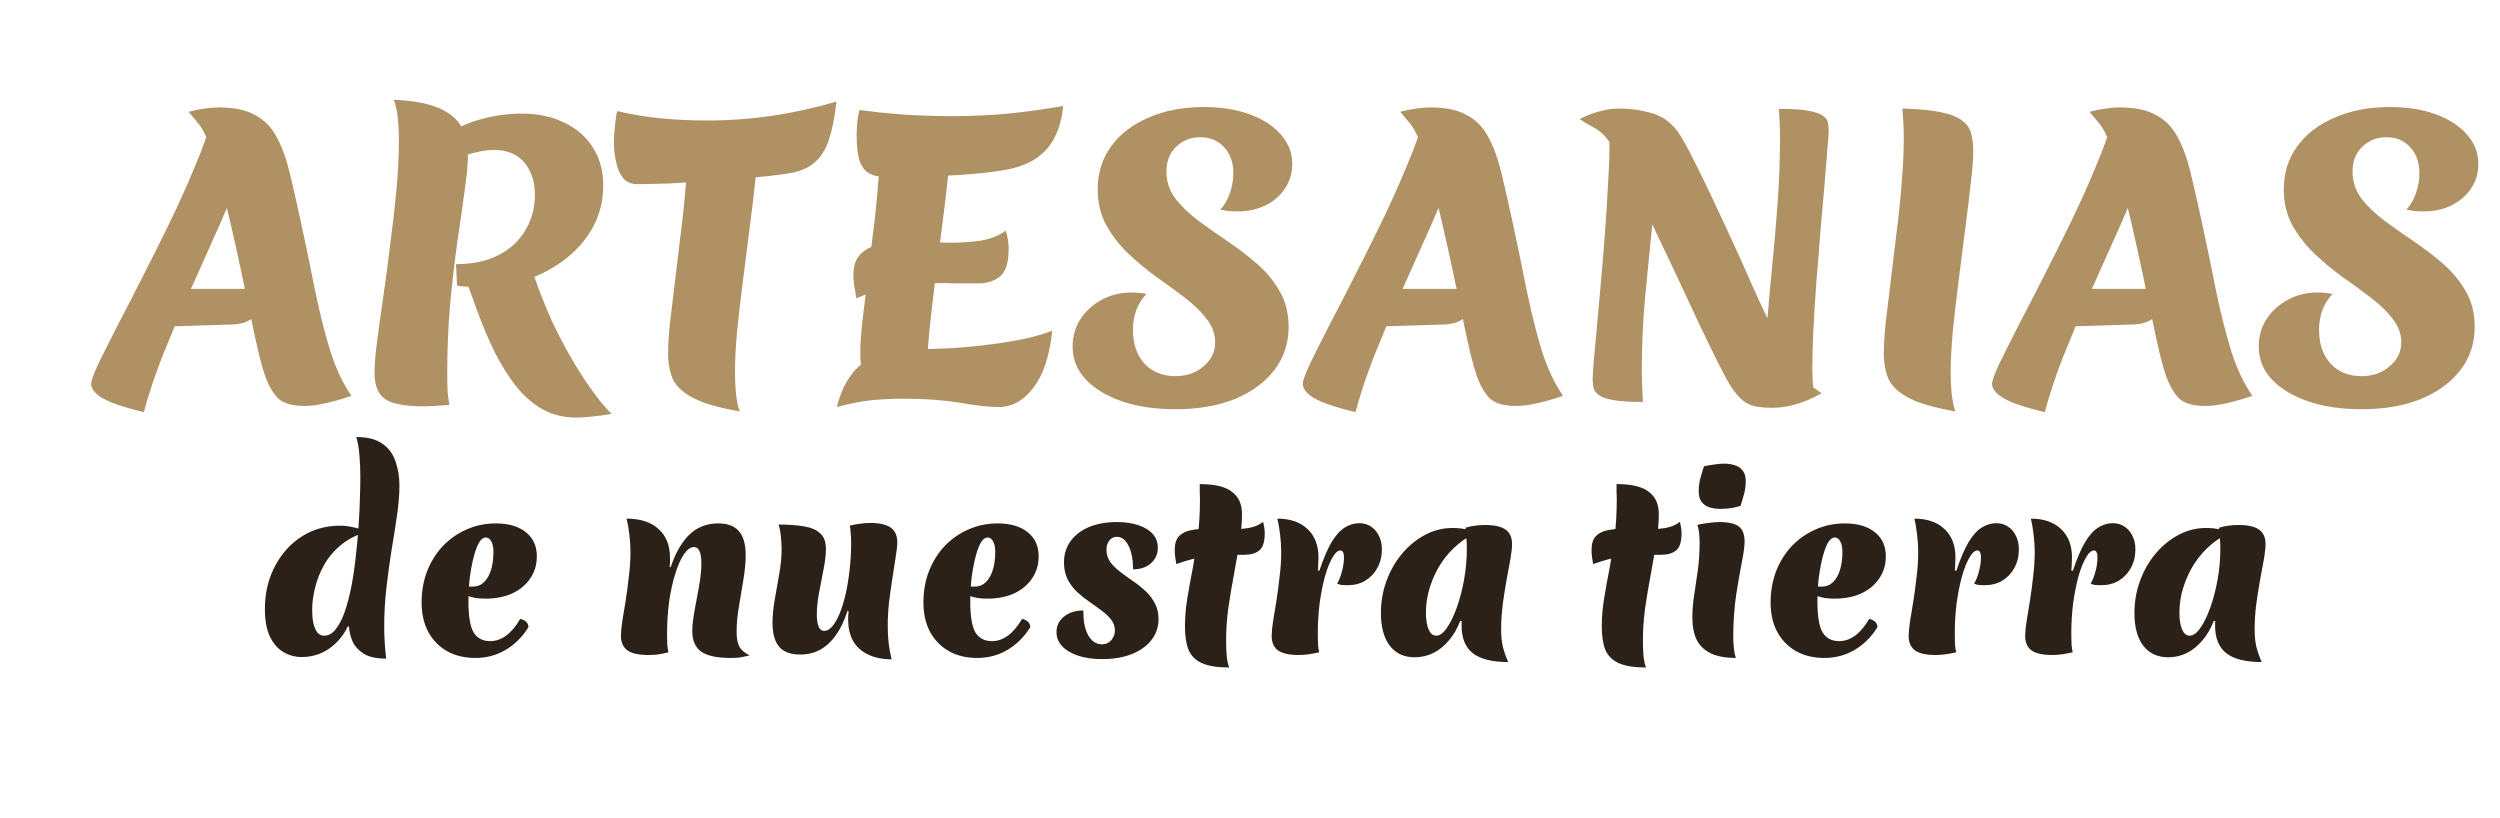 <svg width="275" height="90" viewBox="0 0 275 90" fill="000000" xmlns="http://www.w3.org/2000/svg">
    <path d="M38.263 68.9C37.913 69.633 37.472 70.25 36.938 70.75C36.422 71.25 35.838 71.633 35.188 71.9C34.555 72.15 33.888 72.275 33.188 72.275C32.488 72.275 31.83 72.1 31.213 71.75C30.597 71.4 30.097 70.842 29.713 70.075C29.33 69.292 29.138 68.267 29.138 67C29.138 65.717 29.338 64.525 29.738 63.425C30.155 62.308 30.73 61.333 31.463 60.5C32.213 59.65 33.088 58.992 34.088 58.525C35.105 58.058 36.213 57.825 37.413 57.825C37.913 57.825 38.43 57.892 38.963 58.025C39.497 58.142 39.972 58.3 40.388 58.5C39.288 58.8 38.347 59.267 37.563 59.9C36.797 60.517 36.172 61.242 35.688 62.075C35.222 62.892 34.88 63.742 34.663 64.625C34.447 65.492 34.338 66.317 34.338 67.1C34.338 67.617 34.38 68.092 34.463 68.525C34.563 68.942 34.705 69.283 34.888 69.55C35.088 69.8 35.347 69.925 35.663 69.925C36.147 69.925 36.572 69.683 36.938 69.2C37.322 68.717 37.655 68.067 37.938 67.25C38.222 66.417 38.463 65.483 38.663 64.45C38.863 63.4 39.022 62.317 39.138 61.2C39.272 60.067 39.372 58.958 39.438 57.875C39.522 56.775 39.572 55.767 39.588 54.85C39.622 53.917 39.638 53.142 39.638 52.525C39.638 51.642 39.605 50.833 39.538 50.1C39.488 49.35 39.372 48.675 39.188 48.075C40.438 48.075 41.405 48.325 42.088 48.825C42.772 49.308 43.247 49.958 43.513 50.775C43.797 51.592 43.938 52.475 43.938 53.425C43.938 54.342 43.855 55.392 43.688 56.575C43.522 57.758 43.322 59.033 43.088 60.4C42.872 61.75 42.68 63.15 42.513 64.6C42.347 66.033 42.263 67.467 42.263 68.9C42.263 70.117 42.338 71.3 42.488 72.45C41.438 72.45 40.622 72.275 40.038 71.925C39.455 71.558 39.038 71.108 38.788 70.575C38.555 70.025 38.422 69.475 38.388 68.925L38.263 68.9ZM52.302 72.375C51.102 72.375 50.06 72.125 49.177 71.625C48.294 71.125 47.602 70.417 47.102 69.5C46.619 68.583 46.377 67.508 46.377 66.275C46.377 65.042 46.577 63.9 46.977 62.85C47.394 61.783 47.969 60.858 48.702 60.075C49.452 59.292 50.319 58.683 51.302 58.25C52.302 57.8 53.385 57.575 54.552 57.575C55.952 57.575 57.052 57.9 57.852 58.55C58.652 59.183 59.052 60.067 59.052 61.2C59.052 62.117 58.81 62.925 58.327 63.625C57.86 64.325 57.202 64.875 56.352 65.275C55.519 65.658 54.535 65.85 53.402 65.85C53.019 65.85 52.652 65.825 52.302 65.775C51.969 65.708 51.635 65.617 51.302 65.5L51.377 64.525H52.027C52.494 64.525 52.894 64.367 53.227 64.05C53.56 63.733 53.819 63.292 54.002 62.725C54.185 62.142 54.277 61.467 54.277 60.7C54.277 60.233 54.202 59.858 54.052 59.575C53.902 59.275 53.702 59.125 53.452 59.125C53.135 59.125 52.852 59.367 52.602 59.85C52.369 60.333 52.169 60.95 52.002 61.7C51.835 62.433 51.71 63.2 51.627 64C51.56 64.783 51.527 65.483 51.527 66.1C51.527 67.783 51.719 68.942 52.102 69.575C52.502 70.208 53.102 70.525 53.902 70.525C55.169 70.525 56.277 69.708 57.227 68.075C57.827 68.225 58.127 68.533 58.127 69C57.444 70.083 56.602 70.917 55.602 71.5C54.602 72.083 53.502 72.375 52.302 72.375ZM73.776 62.375C74.142 61.292 74.576 60.4 75.076 59.7C75.576 58.983 76.151 58.45 76.801 58.1C77.451 57.75 78.184 57.575 79.001 57.575C80.034 57.575 80.792 57.858 81.276 58.425C81.776 58.992 82.026 59.867 82.026 61.05C82.026 61.85 81.942 62.75 81.776 63.75C81.609 64.75 81.442 65.75 81.276 66.75C81.109 67.733 81.026 68.642 81.026 69.475C81.026 70.192 81.126 70.742 81.326 71.125C81.526 71.492 81.901 71.817 82.451 72.1C82.184 72.167 81.909 72.225 81.626 72.275C81.359 72.342 80.934 72.375 80.351 72.375C78.867 72.375 77.792 72.142 77.126 71.675C76.476 71.208 76.151 70.45 76.151 69.4C76.151 68.917 76.201 68.367 76.301 67.75C76.401 67.133 76.517 66.492 76.651 65.825C76.784 65.142 76.901 64.475 77.001 63.825C77.101 63.158 77.151 62.55 77.151 62C77.151 60.783 76.884 60.175 76.351 60.175C75.967 60.175 75.592 60.442 75.226 60.975C74.876 61.492 74.559 62.208 74.276 63.125C73.992 64.025 73.767 65.05 73.601 66.2C73.451 67.35 73.376 68.55 73.376 69.8C73.376 70.217 73.384 70.592 73.401 70.925C73.434 71.258 73.476 71.533 73.526 71.75C73.076 71.867 72.667 71.95 72.301 72C71.951 72.033 71.617 72.05 71.301 72.05C70.267 72.05 69.509 71.883 69.026 71.55C68.542 71.2 68.301 70.658 68.301 69.925C68.301 69.542 68.351 69.017 68.451 68.35C68.567 67.667 68.692 66.9 68.826 66.05C68.959 65.2 69.076 64.317 69.176 63.4C69.292 62.483 69.351 61.592 69.351 60.725C69.351 60.075 69.309 59.433 69.226 58.8C69.159 58.167 69.059 57.583 68.926 57.05C70.442 57.05 71.617 57.433 72.451 58.2C73.284 58.95 73.701 60.008 73.701 61.375C73.701 61.525 73.701 61.667 73.701 61.8C73.701 61.933 73.684 62.117 73.651 62.35L73.776 62.375ZM98.076 72.525C97.076 72.525 96.218 72.35 95.501 72C94.784 71.667 94.234 71.175 93.851 70.525C93.484 69.875 93.301 69.1 93.301 68.2C93.301 68.05 93.301 67.908 93.301 67.775C93.318 67.642 93.335 67.458 93.351 67.225L93.226 67.2C92.876 68.283 92.443 69.183 91.926 69.9C91.426 70.6 90.851 71.125 90.201 71.475C89.551 71.825 88.818 72 88.001 72C87.318 72 86.751 71.875 86.301 71.625C85.851 71.375 85.518 70.992 85.301 70.475C85.085 69.958 84.976 69.308 84.976 68.525C84.976 67.742 85.059 66.875 85.226 65.925C85.393 64.975 85.559 64.025 85.726 63.075C85.893 62.108 85.976 61.233 85.976 60.45C85.976 59.983 85.951 59.525 85.901 59.075C85.868 58.625 85.784 58.167 85.651 57.7C86.751 57.7 87.684 57.767 88.451 57.9C89.234 58.033 89.826 58.292 90.226 58.675C90.643 59.042 90.851 59.608 90.851 60.375C90.851 60.992 90.768 61.725 90.601 62.575C90.434 63.425 90.268 64.292 90.101 65.175C89.934 66.058 89.851 66.858 89.851 67.575C89.851 68.158 89.918 68.608 90.051 68.925C90.184 69.242 90.385 69.4 90.651 69.4C90.968 69.4 91.268 69.233 91.551 68.9C91.851 68.55 92.126 68.067 92.376 67.45C92.626 66.833 92.843 66.125 93.026 65.325C93.21 64.508 93.351 63.633 93.451 62.7C93.568 61.75 93.626 60.775 93.626 59.775C93.626 59.342 93.609 58.967 93.576 58.65C93.559 58.317 93.526 58.042 93.476 57.825C93.926 57.708 94.326 57.633 94.676 57.6C95.043 57.55 95.385 57.525 95.701 57.525C96.401 57.525 96.968 57.6 97.401 57.75C97.851 57.9 98.176 58.133 98.376 58.45C98.593 58.75 98.701 59.15 98.701 59.65C98.701 60.033 98.643 60.567 98.526 61.25C98.426 61.917 98.309 62.675 98.176 63.525C98.043 64.375 97.918 65.258 97.801 66.175C97.701 67.092 97.651 67.983 97.651 68.85C97.651 69.5 97.684 70.142 97.751 70.775C97.835 71.408 97.943 71.992 98.076 72.525ZM107.502 72.375C106.302 72.375 105.26 72.125 104.377 71.625C103.494 71.125 102.802 70.417 102.302 69.5C101.819 68.583 101.577 67.508 101.577 66.275C101.577 65.042 101.777 63.9 102.177 62.85C102.594 61.783 103.169 60.858 103.902 60.075C104.652 59.292 105.519 58.683 106.502 58.25C107.502 57.8 108.585 57.575 109.752 57.575C111.152 57.575 112.252 57.9 113.052 58.55C113.852 59.183 114.252 60.067 114.252 61.2C114.252 62.117 114.01 62.925 113.527 63.625C113.06 64.325 112.402 64.875 111.552 65.275C110.719 65.658 109.735 65.85 108.602 65.85C108.219 65.85 107.852 65.825 107.502 65.775C107.169 65.708 106.835 65.617 106.502 65.5L106.577 64.525H107.227C107.694 64.525 108.094 64.367 108.427 64.05C108.76 63.733 109.019 63.292 109.202 62.725C109.385 62.142 109.477 61.467 109.477 60.7C109.477 60.233 109.402 59.858 109.252 59.575C109.102 59.275 108.902 59.125 108.652 59.125C108.335 59.125 108.052 59.367 107.802 59.85C107.569 60.333 107.369 60.95 107.202 61.7C107.035 62.433 106.91 63.2 106.827 64C106.76 64.783 106.727 65.483 106.727 66.1C106.727 67.783 106.919 68.942 107.302 69.575C107.702 70.208 108.302 70.525 109.102 70.525C110.369 70.525 111.477 69.708 112.427 68.075C113.027 68.225 113.327 68.533 113.327 69C112.644 70.083 111.802 70.917 110.802 71.5C109.802 72.083 108.702 72.375 107.502 72.375ZM121.263 72.5C119.746 72.5 118.521 72.225 117.588 71.675C116.671 71.125 116.213 70.408 116.213 69.525C116.213 68.842 116.488 68.275 117.038 67.825C117.604 67.375 118.313 67.15 119.163 67.15C119.163 67.733 119.204 68.258 119.288 68.725C119.388 69.175 119.529 69.567 119.713 69.9C119.896 70.217 120.113 70.458 120.363 70.625C120.613 70.792 120.896 70.875 121.213 70.875C121.496 70.875 121.738 70.808 121.938 70.675C122.154 70.542 122.321 70.358 122.438 70.125C122.571 69.892 122.638 69.633 122.638 69.35C122.638 68.917 122.504 68.525 122.238 68.175C121.971 67.825 121.621 67.492 121.188 67.175C120.771 66.858 120.321 66.533 119.838 66.2C119.354 65.867 118.896 65.5 118.463 65.1C118.046 64.7 117.704 64.242 117.438 63.725C117.171 63.192 117.038 62.575 117.038 61.875C117.038 60.975 117.279 60.192 117.763 59.525C118.246 58.858 118.921 58.342 119.788 57.975C120.671 57.608 121.696 57.425 122.863 57.425C123.779 57.425 124.571 57.542 125.238 57.775C125.921 58.008 126.446 58.333 126.813 58.75C127.179 59.167 127.363 59.667 127.363 60.25C127.363 60.95 127.104 61.525 126.588 61.975C126.088 62.408 125.438 62.625 124.638 62.625C124.638 61.908 124.563 61.283 124.413 60.75C124.263 60.217 124.054 59.8 123.788 59.5C123.538 59.2 123.229 59.05 122.863 59.05C122.646 59.05 122.446 59.108 122.263 59.225C122.096 59.342 121.963 59.508 121.863 59.725C121.763 59.942 121.713 60.192 121.713 60.475C121.713 60.975 121.846 61.417 122.113 61.8C122.396 62.183 122.754 62.542 123.188 62.875C123.621 63.208 124.079 63.542 124.563 63.875C125.063 64.208 125.529 64.575 125.963 64.975C126.396 65.375 126.746 65.825 127.013 66.325C127.296 66.825 127.438 67.408 127.438 68.075C127.438 68.958 127.179 69.733 126.663 70.4C126.146 71.067 125.421 71.583 124.488 71.95C123.571 72.317 122.496 72.5 121.263 72.5ZM134.871 70.425C134.871 71.125 134.896 71.733 134.946 72.25C135.012 72.783 135.104 73.175 135.221 73.425C133.937 73.425 132.937 73.267 132.221 72.95C131.521 72.633 131.029 72.15 130.746 71.5C130.479 70.833 130.346 69.983 130.346 68.95C130.346 67.917 130.429 66.892 130.596 65.875C130.762 64.842 130.954 63.775 131.171 62.675C131.387 61.558 131.579 60.367 131.746 59.1C131.912 57.817 131.996 56.408 131.996 54.875C131.996 54.608 131.987 54.342 131.971 54.075C131.971 53.792 131.971 53.517 131.971 53.25C133.621 53.25 134.804 53.533 135.521 54.1C136.254 54.65 136.621 55.467 136.621 56.55C136.621 57.45 136.529 58.458 136.346 59.575C136.179 60.692 135.979 61.875 135.746 63.125C135.512 64.358 135.304 65.6 135.121 66.85C134.954 68.083 134.871 69.275 134.871 70.425ZM138.946 57.4C138.996 57.6 139.037 57.808 139.071 58.025C139.104 58.242 139.121 58.45 139.121 58.65C139.121 59.6 138.921 60.233 138.521 60.55C138.121 60.867 137.587 61.025 136.921 61.025C135.987 61.025 135.179 61.042 134.496 61.075C133.812 61.092 133.196 61.142 132.646 61.225C132.112 61.292 131.587 61.392 131.071 61.525C130.554 61.658 129.996 61.833 129.396 62.05C129.362 61.8 129.321 61.542 129.271 61.275C129.237 60.992 129.221 60.725 129.221 60.475C129.221 59.808 129.379 59.308 129.696 58.975C130.029 58.642 130.462 58.425 130.996 58.325C131.546 58.208 132.154 58.15 132.821 58.15C133.254 58.15 133.696 58.167 134.146 58.2C134.596 58.217 135.029 58.225 135.446 58.225C136.112 58.225 136.754 58.175 137.371 58.075C138.004 57.958 138.529 57.733 138.946 57.4ZM145.133 62.775C145.583 61.425 146.033 60.375 146.483 59.625C146.949 58.858 147.433 58.325 147.933 58.025C148.433 57.708 148.966 57.55 149.533 57.55C150.016 57.55 150.441 57.675 150.808 57.925C151.191 58.175 151.483 58.517 151.683 58.95C151.899 59.367 152.008 59.858 152.008 60.425C152.008 61.192 151.841 61.875 151.508 62.475C151.191 63.058 150.749 63.525 150.183 63.875C149.616 64.208 148.966 64.375 148.233 64.375C147.999 64.375 147.783 64.367 147.583 64.35C147.399 64.317 147.233 64.267 147.083 64.2C147.316 63.8 147.491 63.358 147.608 62.875C147.741 62.392 147.816 61.942 147.833 61.525C147.849 61.192 147.824 60.95 147.758 60.8C147.691 60.633 147.591 60.55 147.458 60.55C147.158 60.55 146.858 60.817 146.558 61.35C146.258 61.867 145.983 62.567 145.733 63.45C145.499 64.317 145.308 65.292 145.158 66.375C145.024 67.458 144.958 68.567 144.958 69.7C144.958 70.167 144.966 70.575 144.983 70.925C145.016 71.258 145.058 71.533 145.108 71.75C144.691 71.85 144.299 71.925 143.933 71.975C143.566 72.025 143.199 72.05 142.833 72.05C141.816 72.05 141.066 71.883 140.583 71.55C140.116 71.2 139.883 70.667 139.883 69.95C139.883 69.567 139.933 69.042 140.033 68.375C140.149 67.692 140.274 66.925 140.408 66.075C140.541 65.225 140.658 64.342 140.758 63.425C140.874 62.492 140.933 61.592 140.933 60.725C140.933 60.075 140.891 59.433 140.808 58.8C140.741 58.167 140.641 57.583 140.508 57.05C141.924 57.05 143.033 57.433 143.833 58.2C144.633 58.95 145.033 59.992 145.033 61.325C145.033 61.508 145.024 61.725 145.008 61.975C145.008 62.225 144.991 62.483 144.958 62.75L145.133 62.775ZM160.625 68.3C160.309 69.133 159.892 69.85 159.375 70.45C158.875 71.05 158.309 71.508 157.675 71.825C157.042 72.142 156.359 72.3 155.625 72.3C154.442 72.3 153.525 71.875 152.875 71.025C152.225 70.175 151.9 68.983 151.9 67.45C151.9 66.183 152.109 64.992 152.525 63.875C152.942 62.742 153.517 61.742 154.25 60.875C154.984 60.008 155.825 59.325 156.775 58.825C157.725 58.325 158.734 58.075 159.8 58.075C160.267 58.075 160.759 58.125 161.275 58.225C161.809 58.308 162.259 58.425 162.625 58.575C161.825 58.842 161.075 59.275 160.375 59.875C159.675 60.458 159.059 61.15 158.525 61.95C158.009 62.75 157.6 63.617 157.3 64.55C157 65.483 156.85 66.433 156.85 67.4C156.85 68.167 156.95 68.783 157.15 69.25C157.35 69.7 157.625 69.925 157.975 69.925C158.375 69.925 158.767 69.642 159.15 69.075C159.55 68.508 159.917 67.758 160.25 66.825C160.584 65.892 160.85 64.867 161.05 63.75C161.25 62.633 161.35 61.517 161.35 60.4C161.35 59.95 161.334 59.525 161.3 59.125C161.284 58.708 161.25 58.35 161.2 58.05C161.584 57.933 161.934 57.858 162.25 57.825C162.567 57.775 162.934 57.75 163.35 57.75C164.384 57.75 165.134 57.917 165.6 58.25C166.084 58.583 166.325 59.117 166.325 59.85C166.325 60.25 166.267 60.792 166.15 61.475C166.034 62.158 165.892 62.925 165.725 63.775C165.575 64.625 165.434 65.525 165.3 66.475C165.184 67.408 165.125 68.333 165.125 69.25C165.125 69.95 165.184 70.558 165.3 71.075C165.417 71.592 165.617 72.175 165.9 72.825C164.134 72.825 162.834 72.5 162 71.85C161.184 71.2 160.775 70.192 160.775 68.825C160.775 68.642 160.775 68.525 160.775 68.475C160.775 68.425 160.784 68.375 160.8 68.325L160.625 68.3ZM180.72 70.425C180.72 71.125 180.745 71.733 180.795 72.25C180.862 72.783 180.954 73.175 181.07 73.425C179.787 73.425 178.787 73.267 178.07 72.95C177.37 72.633 176.879 72.15 176.595 71.5C176.329 70.833 176.195 69.983 176.195 68.95C176.195 67.917 176.279 66.892 176.445 65.875C176.612 64.842 176.804 63.775 177.02 62.675C177.237 61.558 177.429 60.367 177.595 59.1C177.762 57.817 177.845 56.408 177.845 54.875C177.845 54.608 177.837 54.342 177.82 54.075C177.82 53.792 177.82 53.517 177.82 53.25C179.47 53.25 180.654 53.533 181.37 54.1C182.104 54.65 182.47 55.467 182.47 56.55C182.47 57.45 182.379 58.458 182.195 59.575C182.029 60.692 181.829 61.875 181.595 63.125C181.362 64.358 181.154 65.6 180.97 66.85C180.804 68.083 180.72 69.275 180.72 70.425ZM184.795 57.4C184.845 57.6 184.887 57.808 184.92 58.025C184.954 58.242 184.97 58.45 184.97 58.65C184.97 59.6 184.77 60.233 184.37 60.55C183.97 60.867 183.437 61.025 182.77 61.025C181.837 61.025 181.029 61.042 180.345 61.075C179.662 61.092 179.045 61.142 178.495 61.225C177.962 61.292 177.437 61.392 176.92 61.525C176.404 61.658 175.845 61.833 175.245 62.05C175.212 61.8 175.17 61.542 175.12 61.275C175.087 60.992 175.07 60.725 175.07 60.475C175.07 59.808 175.229 59.308 175.545 58.975C175.879 58.642 176.312 58.425 176.845 58.325C177.395 58.208 178.004 58.15 178.67 58.15C179.104 58.15 179.545 58.167 179.995 58.2C180.445 58.217 180.879 58.225 181.295 58.225C181.962 58.225 182.604 58.175 183.22 58.075C183.854 57.958 184.379 57.733 184.795 57.4ZM190.657 69.8C190.657 70.417 190.682 70.942 190.732 71.375C190.782 71.808 190.857 72.142 190.957 72.375C189.874 72.375 188.974 72.217 188.257 71.9C187.541 71.567 187.007 71.075 186.657 70.425C186.324 69.758 186.157 68.917 186.157 67.9C186.157 67.133 186.224 66.325 186.357 65.475C186.491 64.608 186.624 63.7 186.757 62.75C186.891 61.783 186.957 60.775 186.957 59.725C186.957 59.375 186.941 59.025 186.907 58.675C186.874 58.325 186.807 58.008 186.707 57.725C187.091 57.642 187.499 57.575 187.932 57.525C188.382 57.458 188.766 57.425 189.082 57.425C190.132 57.425 190.866 57.592 191.282 57.925C191.699 58.242 191.907 58.792 191.907 59.575C191.907 60.058 191.807 60.808 191.607 61.825C191.407 62.842 191.199 64.033 190.982 65.4C190.782 66.767 190.674 68.233 190.657 69.8ZM191.457 55.65C191.124 55.75 190.757 55.833 190.357 55.9C189.974 55.95 189.591 55.975 189.207 55.975C188.824 55.975 188.449 55.925 188.082 55.825C187.716 55.708 187.416 55.508 187.182 55.225C186.966 54.942 186.857 54.533 186.857 54C186.857 53.533 186.916 53.083 187.032 52.65C187.149 52.217 187.282 51.767 187.432 51.3C187.766 51.217 188.132 51.15 188.532 51.1C188.932 51.033 189.316 51 189.682 51C190.082 51 190.457 51.058 190.807 51.175C191.174 51.275 191.466 51.467 191.682 51.75C191.916 52.017 192.032 52.417 192.032 52.95C192.032 53.417 191.974 53.867 191.857 54.3C191.741 54.733 191.607 55.183 191.457 55.65ZM200.691 72.375C199.491 72.375 198.449 72.125 197.566 71.625C196.682 71.125 195.991 70.417 195.491 69.5C195.007 68.583 194.766 67.508 194.766 66.275C194.766 65.042 194.966 63.9 195.366 62.85C195.782 61.783 196.357 60.858 197.091 60.075C197.841 59.292 198.707 58.683 199.691 58.25C200.691 57.8 201.774 57.575 202.941 57.575C204.341 57.575 205.441 57.9 206.241 58.55C207.041 59.183 207.441 60.067 207.441 61.2C207.441 62.117 207.199 62.925 206.716 63.625C206.249 64.325 205.591 64.875 204.741 65.275C203.907 65.658 202.924 65.85 201.791 65.85C201.407 65.85 201.041 65.825 200.691 65.775C200.357 65.708 200.024 65.617 199.691 65.5L199.766 64.525H200.416C200.882 64.525 201.282 64.367 201.616 64.05C201.949 63.733 202.207 63.292 202.391 62.725C202.574 62.142 202.666 61.467 202.666 60.7C202.666 60.233 202.591 59.858 202.441 59.575C202.291 59.275 202.091 59.125 201.841 59.125C201.524 59.125 201.241 59.367 200.991 59.85C200.757 60.333 200.557 60.95 200.391 61.7C200.224 62.433 200.099 63.2 200.016 64C199.949 64.783 199.916 65.483 199.916 66.1C199.916 67.783 200.107 68.942 200.491 69.575C200.891 70.208 201.491 70.525 202.291 70.525C203.557 70.525 204.666 69.708 205.616 68.075C206.216 68.225 206.516 68.533 206.516 69C205.832 70.083 204.991 70.917 203.991 71.5C202.991 72.083 201.891 72.375 200.691 72.375ZM215.201 62.775C215.651 61.425 216.101 60.375 216.551 59.625C217.018 58.858 217.501 58.325 218.001 58.025C218.501 57.708 219.035 57.55 219.601 57.55C220.085 57.55 220.51 57.675 220.876 57.925C221.26 58.175 221.551 58.517 221.751 58.95C221.968 59.367 222.076 59.858 222.076 60.425C222.076 61.192 221.91 61.875 221.576 62.475C221.26 63.058 220.818 63.525 220.251 63.875C219.685 64.208 219.035 64.375 218.301 64.375C218.068 64.375 217.851 64.367 217.651 64.35C217.468 64.317 217.301 64.267 217.151 64.2C217.385 63.8 217.56 63.358 217.676 62.875C217.81 62.392 217.885 61.942 217.901 61.525C217.918 61.192 217.893 60.95 217.826 60.8C217.76 60.633 217.66 60.55 217.526 60.55C217.226 60.55 216.926 60.817 216.626 61.35C216.326 61.867 216.051 62.567 215.801 63.45C215.568 64.317 215.376 65.292 215.226 66.375C215.093 67.458 215.026 68.567 215.026 69.7C215.026 70.167 215.035 70.575 215.051 70.925C215.085 71.258 215.126 71.533 215.176 71.75C214.76 71.85 214.368 71.925 214.001 71.975C213.635 72.025 213.268 72.05 212.901 72.05C211.885 72.05 211.135 71.883 210.651 71.55C210.185 71.2 209.951 70.667 209.951 69.95C209.951 69.567 210.001 69.042 210.101 68.375C210.218 67.692 210.343 66.925 210.476 66.075C210.61 65.225 210.726 64.342 210.826 63.425C210.943 62.492 211.001 61.592 211.001 60.725C211.001 60.075 210.96 59.433 210.876 58.8C210.81 58.167 210.71 57.583 210.576 57.05C211.993 57.05 213.101 57.433 213.901 58.2C214.701 58.95 215.101 59.992 215.101 61.325C215.101 61.508 215.093 61.725 215.076 61.975C215.076 62.225 215.06 62.483 215.026 62.75L215.201 62.775ZM228.019 62.775C228.469 61.425 228.919 60.375 229.369 59.625C229.835 58.858 230.319 58.325 230.819 58.025C231.319 57.708 231.852 57.55 232.419 57.55C232.902 57.55 233.327 57.675 233.694 57.925C234.077 58.175 234.369 58.517 234.569 58.95C234.785 59.367 234.894 59.858 234.894 60.425C234.894 61.192 234.727 61.875 234.394 62.475C234.077 63.058 233.635 63.525 233.069 63.875C232.502 64.208 231.852 64.375 231.119 64.375C230.885 64.375 230.669 64.367 230.469 64.35C230.285 64.317 230.119 64.267 229.969 64.2C230.202 63.8 230.377 63.358 230.494 62.875C230.627 62.392 230.702 61.942 230.719 61.525C230.735 61.192 230.71 60.95 230.644 60.8C230.577 60.633 230.477 60.55 230.344 60.55C230.044 60.55 229.744 60.817 229.444 61.35C229.144 61.867 228.869 62.567 228.619 63.45C228.385 64.317 228.194 65.292 228.044 66.375C227.91 67.458 227.844 68.567 227.844 69.7C227.844 70.167 227.852 70.575 227.869 70.925C227.902 71.258 227.944 71.533 227.994 71.75C227.577 71.85 227.185 71.925 226.819 71.975C226.452 72.025 226.085 72.05 225.719 72.05C224.702 72.05 223.952 71.883 223.469 71.55C223.002 71.2 222.769 70.667 222.769 69.95C222.769 69.567 222.819 69.042 222.919 68.375C223.035 67.692 223.16 66.925 223.294 66.075C223.427 65.225 223.544 64.342 223.644 63.425C223.76 62.492 223.819 61.592 223.819 60.725C223.819 60.075 223.777 59.433 223.694 58.8C223.627 58.167 223.527 57.583 223.394 57.05C224.81 57.05 225.919 57.433 226.719 58.2C227.519 58.95 227.919 59.992 227.919 61.325C227.919 61.508 227.91 61.725 227.894 61.975C227.894 62.225 227.877 62.483 227.844 62.75L228.019 62.775ZM243.511 68.3C243.194 69.133 242.778 69.85 242.261 70.45C241.761 71.05 241.194 71.508 240.561 71.825C239.928 72.142 239.244 72.3 238.511 72.3C237.328 72.3 236.411 71.875 235.761 71.025C235.111 70.175 234.786 68.983 234.786 67.45C234.786 66.183 234.994 64.992 235.411 63.875C235.828 62.742 236.403 61.742 237.136 60.875C237.869 60.008 238.711 59.325 239.661 58.825C240.611 58.325 241.619 58.075 242.686 58.075C243.153 58.075 243.644 58.125 244.161 58.225C244.694 58.308 245.144 58.425 245.511 58.575C244.711 58.842 243.961 59.275 243.261 59.875C242.561 60.458 241.944 61.15 241.411 61.95C240.894 62.75 240.486 63.617 240.186 64.55C239.886 65.483 239.736 66.433 239.736 67.4C239.736 68.167 239.836 68.783 240.036 69.25C240.236 69.7 240.511 69.925 240.861 69.925C241.261 69.925 241.653 69.642 242.036 69.075C242.436 68.508 242.803 67.758 243.136 66.825C243.469 65.892 243.736 64.867 243.936 63.75C244.136 62.633 244.236 61.517 244.236 60.4C244.236 59.95 244.219 59.525 244.186 59.125C244.169 58.708 244.136 58.35 244.086 58.05C244.469 57.933 244.819 57.858 245.136 57.825C245.453 57.775 245.819 57.75 246.236 57.75C247.269 57.75 248.019 57.917 248.486 58.25C248.969 58.583 249.211 59.117 249.211 59.85C249.211 60.25 249.153 60.792 249.036 61.475C248.919 62.158 248.778 62.925 248.611 63.775C248.461 64.625 248.319 65.525 248.186 66.475C248.069 67.408 248.011 68.333 248.011 69.25C248.011 69.95 248.069 70.558 248.186 71.075C248.303 71.592 248.503 72.175 248.786 72.825C247.019 72.825 245.719 72.5 244.886 71.85C244.069 71.2 243.661 70.192 243.661 68.825C243.661 68.642 243.661 68.525 243.661 68.475C243.661 68.425 243.669 68.375 243.686 68.325L243.511 68.3Z" fill="#2B2118"/>
    <path d="M27.541 15.535C27.221 16.948 26.688 18.588 25.941 20.455C25.221 22.295 24.381 24.268 23.421 26.375C22.488 28.455 21.528 30.602 20.541 32.815C19.581 35.002 18.675 37.162 17.821 39.295C16.995 41.428 16.328 43.442 15.821 45.335C14.275 44.962 13.075 44.602 12.221 44.255C11.395 43.908 10.821 43.562 10.501 43.215C10.181 42.868 10.021 42.548 10.021 42.255C10.021 41.908 10.275 41.188 10.781 40.095C11.315 39.002 11.995 37.642 12.821 36.015C13.675 34.388 14.595 32.602 15.581 30.655C16.595 28.682 17.608 26.655 18.621 24.575C19.635 22.495 20.555 20.455 21.381 18.455C22.235 16.455 22.901 14.615 23.381 12.935L27.541 15.535ZM29.181 41.415C28.995 40.882 28.755 40.042 28.461 38.895C28.195 37.748 27.901 36.402 27.581 34.855C27.261 33.308 26.915 31.655 26.541 29.895C26.168 28.135 25.781 26.388 25.381 24.655C24.981 22.895 24.568 21.242 24.141 19.695C23.741 18.148 23.341 16.815 22.941 15.695C22.595 14.762 22.208 14.042 21.781 13.535C21.355 13.028 21.008 12.615 20.741 12.295C21.355 12.135 21.955 12.015 22.541 11.935C23.128 11.855 23.635 11.815 24.061 11.815C25.741 11.815 27.075 12.095 28.061 12.655C29.075 13.188 29.861 13.988 30.421 15.055C31.008 16.122 31.488 17.428 31.861 18.975C32.235 20.522 32.635 22.282 33.061 24.255C33.648 26.948 34.181 29.522 34.661 31.975C35.168 34.428 35.728 36.655 36.341 38.655C36.981 40.628 37.755 42.255 38.661 43.535C37.755 43.855 36.835 44.122 35.901 44.335C34.968 44.548 34.181 44.655 33.541 44.655C32.155 44.655 31.168 44.375 30.581 43.815C30.021 43.228 29.555 42.428 29.181 41.415ZM18.701 31.775H29.461C29.381 32.522 29.181 33.188 28.861 33.775C28.568 34.335 28.141 34.788 27.581 35.135C27.048 35.482 26.368 35.668 25.541 35.695L16.621 35.975L18.701 31.775ZM58.236 28.775C58.929 31.042 59.782 33.282 60.796 35.495C61.836 37.682 62.929 39.655 64.076 41.415C65.222 43.175 66.289 44.548 67.276 45.535C66.502 45.668 65.782 45.762 65.116 45.815C64.476 45.895 63.916 45.935 63.436 45.935C61.996 45.935 60.716 45.615 59.596 44.975C58.502 44.335 57.529 43.468 56.676 42.375C55.822 41.255 55.049 40.002 54.356 38.615C53.689 37.228 53.076 35.775 52.516 34.255C51.956 32.708 51.409 31.202 50.876 29.735L58.236 28.775ZM49.796 14.375C50.889 13.762 52.102 13.295 53.436 12.975C54.769 12.655 56.089 12.495 57.396 12.495C59.182 12.495 60.742 12.828 62.076 13.495C63.436 14.135 64.489 15.055 65.236 16.255C65.982 17.428 66.356 18.815 66.356 20.415C66.356 21.988 66.009 23.455 65.316 24.815C64.622 26.148 63.649 27.322 62.396 28.335C61.142 29.348 59.689 30.148 58.036 30.735C56.382 31.295 54.596 31.575 52.676 31.575C52.196 31.575 51.756 31.562 51.356 31.535C50.956 31.508 50.596 31.468 50.276 31.415L50.156 29.055C51.462 29.055 52.649 28.882 53.716 28.535C54.782 28.162 55.689 27.642 56.436 26.975C57.209 26.282 57.796 25.468 58.196 24.535C58.622 23.602 58.836 22.562 58.836 21.415C58.836 20.402 58.649 19.535 58.276 18.815C57.929 18.068 57.422 17.495 56.756 17.095C56.089 16.695 55.289 16.495 54.356 16.495C53.769 16.495 53.142 16.575 52.476 16.735C51.809 16.868 51.129 17.082 50.436 17.375L49.796 14.375ZM41.196 40.975C41.196 40.148 41.289 39.015 41.476 37.575C41.662 36.108 41.889 34.468 42.156 32.655C42.422 30.842 42.676 28.935 42.916 26.935C43.182 24.935 43.409 22.962 43.596 21.015C43.782 19.068 43.876 17.242 43.876 15.535C43.876 13.402 43.689 11.882 43.316 10.975C45.262 11.055 46.822 11.322 47.996 11.775C49.196 12.228 50.076 12.882 50.636 13.735C51.196 14.562 51.476 15.642 51.476 16.975C51.476 17.962 51.356 19.282 51.116 20.935C50.902 22.562 50.636 24.428 50.316 26.535C50.022 28.642 49.756 30.935 49.516 33.415C49.302 35.868 49.196 38.442 49.196 41.135C49.196 41.828 49.209 42.468 49.236 43.055C49.289 43.615 49.356 44.108 49.436 44.535C48.849 44.588 48.316 44.628 47.836 44.655C47.382 44.682 46.982 44.695 46.636 44.695C44.556 44.695 43.129 44.428 42.356 43.895C41.582 43.362 41.196 42.388 41.196 40.975ZM67.53 15.655C67.53 15.015 67.57 14.388 67.65 13.775C67.703 13.162 67.783 12.642 67.89 12.215C69.436 12.588 71.036 12.855 72.69 13.015C74.343 13.175 76.023 13.255 77.73 13.255C80.156 13.255 82.57 13.082 84.97 12.735C87.396 12.362 89.743 11.842 92.01 11.175C91.823 12.882 91.543 14.295 91.17 15.415C90.796 16.508 90.25 17.348 89.53 17.935C88.836 18.522 87.863 18.908 86.61 19.095C85.57 19.255 84.316 19.402 82.85 19.535C81.383 19.668 79.863 19.788 78.29 19.895C76.716 20.002 75.21 20.095 73.77 20.175C72.33 20.228 71.103 20.255 70.09 20.255C69.423 20.255 68.903 20.028 68.53 19.575C68.156 19.095 67.903 18.508 67.77 17.815C67.61 17.095 67.53 16.375 67.53 15.655ZM83.33 16.655C83.33 17.508 83.236 18.682 83.05 20.175C82.89 21.668 82.69 23.335 82.45 25.175C82.21 27.015 81.97 28.895 81.73 30.815C81.49 32.735 81.276 34.575 81.09 36.335C80.93 38.068 80.85 39.588 80.85 40.895C80.85 42.895 81.023 44.348 81.37 45.255C79.076 44.855 77.37 44.362 76.25 43.775C75.13 43.188 74.383 42.495 74.01 41.695C73.663 40.868 73.49 39.922 73.49 38.855C73.49 38.028 73.556 36.935 73.69 35.575C73.85 34.188 74.036 32.642 74.25 30.935C74.463 29.228 74.676 27.455 74.89 25.615C75.13 23.775 75.316 21.962 75.45 20.175C75.61 18.388 75.69 16.735 75.69 15.215L83.33 16.655ZM95.991 42.855C95.431 42.322 95.057 41.735 94.871 41.095C94.711 40.428 94.631 39.695 94.631 38.895C94.631 38.068 94.697 36.975 94.831 35.615C94.991 34.228 95.177 32.682 95.391 30.975C95.604 29.268 95.817 27.495 96.031 25.655C96.271 23.815 96.457 22.002 96.591 20.215C96.751 18.428 96.831 16.775 96.831 15.255L104.391 15.175C104.444 15.415 104.471 15.655 104.471 15.895C104.471 16.135 104.471 16.402 104.471 16.695C104.471 17.548 104.377 18.722 104.191 20.215C104.031 21.708 103.831 23.375 103.591 25.215C103.351 27.055 103.111 28.935 102.871 30.855C102.631 32.775 102.417 34.615 102.231 36.375C102.071 38.108 101.991 39.628 101.991 40.935C101.991 41.122 101.991 41.295 101.991 41.455C101.991 41.615 101.991 41.775 101.991 41.935L95.991 42.855ZM92.071 44.775C92.151 44.348 92.324 43.788 92.591 43.095C92.857 42.402 93.271 41.695 93.831 40.975C94.417 40.255 95.204 39.655 96.191 39.175C97.204 38.668 98.484 38.415 100.031 38.415C101.631 38.415 103.204 38.375 104.751 38.295C106.324 38.188 107.804 38.042 109.191 37.855C110.577 37.668 111.831 37.455 112.951 37.215C114.071 36.948 115.004 36.668 115.751 36.375C115.457 39.148 114.764 41.242 113.671 42.655C112.604 44.068 111.324 44.775 109.831 44.775C108.817 44.775 107.391 44.615 105.551 44.295C103.737 44.002 101.684 43.855 99.391 43.855C98.324 43.855 97.164 43.908 95.911 44.015C94.684 44.148 93.404 44.402 92.071 44.775ZM94.191 32.815C94.137 32.415 94.071 32.002 93.991 31.575C93.911 31.122 93.871 30.695 93.871 30.295C93.871 29.228 94.151 28.428 94.711 27.895C95.271 27.362 96.017 27.015 96.951 26.855C97.884 26.668 98.924 26.575 100.071 26.575C100.577 26.575 101.084 26.588 101.591 26.615C102.097 26.615 102.604 26.628 103.111 26.655C103.644 26.682 104.151 26.695 104.631 26.695C105.777 26.695 106.884 26.615 107.951 26.455C109.017 26.268 109.911 25.908 110.631 25.375C110.737 25.695 110.817 26.028 110.871 26.375C110.924 26.722 110.951 27.055 110.951 27.375C110.951 28.895 110.631 29.908 109.991 30.415C109.377 30.922 108.564 31.175 107.551 31.175C106.884 31.175 106.244 31.175 105.631 31.175C105.044 31.175 104.484 31.162 103.951 31.135C102.537 31.135 101.297 31.175 100.231 31.255C99.191 31.335 98.204 31.495 97.271 31.735C96.337 31.975 95.311 32.335 94.191 32.815ZM97.391 19.455C96.617 19.455 95.991 19.308 95.511 19.015C95.057 18.722 94.724 18.242 94.511 17.575C94.324 16.908 94.231 16.002 94.231 14.855C94.231 14.322 94.257 13.815 94.311 13.335C94.364 12.855 94.444 12.442 94.551 12.095C96.097 12.308 97.751 12.482 99.511 12.615C101.271 12.722 103.031 12.775 104.791 12.775C106.844 12.775 108.897 12.682 110.951 12.495C113.004 12.282 115.004 12.002 116.951 11.655C116.764 13.602 116.191 15.148 115.231 16.295C114.297 17.415 112.937 18.175 111.151 18.575C110.297 18.762 109.191 18.922 107.831 19.055C106.497 19.188 104.951 19.295 103.191 19.375C101.431 19.428 99.497 19.455 97.391 19.455ZM128.308 18.855C128.308 19.948 128.628 20.935 129.268 21.815C129.935 22.668 130.775 23.482 131.788 24.255C132.802 25.002 133.882 25.762 135.028 26.535C136.175 27.308 137.255 28.135 138.268 29.015C139.282 29.895 140.108 30.895 140.748 32.015C141.415 33.135 141.748 34.442 141.748 35.935C141.748 37.748 141.228 39.335 140.188 40.695C139.148 42.055 137.695 43.122 135.828 43.895C133.962 44.642 131.788 45.015 129.308 45.015C127.068 45.015 125.095 44.722 123.388 44.135C121.708 43.548 120.388 42.748 119.428 41.735C118.468 40.695 117.988 39.495 117.988 38.135C117.988 37.015 118.268 36.015 118.828 35.135C119.415 34.228 120.202 33.508 121.188 32.975C122.175 32.442 123.268 32.175 124.468 32.175C124.708 32.175 124.975 32.188 125.268 32.215C125.588 32.242 125.868 32.282 126.108 32.335C125.122 33.375 124.628 34.695 124.628 36.295C124.628 37.842 125.055 39.082 125.908 40.015C126.762 40.922 127.895 41.375 129.308 41.375C130.535 41.375 131.562 41.015 132.388 40.295C133.242 39.575 133.668 38.695 133.668 37.655C133.668 36.722 133.348 35.855 132.708 35.055C132.095 34.255 131.295 33.482 130.308 32.735C129.348 31.988 128.308 31.228 127.188 30.455C126.095 29.655 125.055 28.788 124.068 27.855C123.108 26.922 122.308 25.882 121.668 24.735C121.055 23.588 120.748 22.282 120.748 20.815C120.748 19.028 121.242 17.455 122.228 16.095C123.215 14.735 124.588 13.682 126.348 12.935C128.108 12.162 130.135 11.775 132.428 11.775C134.348 11.775 136.028 12.042 137.468 12.575C138.935 13.108 140.082 13.855 140.908 14.815C141.735 15.748 142.148 16.828 142.148 18.055C142.148 19.042 141.882 19.935 141.348 20.735C140.842 21.508 140.135 22.122 139.228 22.575C138.322 23.028 137.295 23.255 136.148 23.255C135.802 23.255 135.455 23.242 135.108 23.215C134.762 23.162 134.468 23.108 134.228 23.055C134.655 22.628 135.002 22.042 135.268 21.295C135.535 20.548 135.668 19.802 135.668 19.055C135.668 17.882 135.335 16.935 134.668 16.215C134.002 15.468 133.122 15.095 132.028 15.095C130.962 15.095 130.068 15.455 129.348 16.175C128.655 16.868 128.308 17.762 128.308 18.855ZM160.823 15.535C160.503 16.948 159.969 18.588 159.223 20.455C158.503 22.295 157.663 24.268 156.703 26.375C155.769 28.455 154.809 30.602 153.823 32.815C152.863 35.002 151.956 37.162 151.103 39.295C150.276 41.428 149.609 43.442 149.103 45.335C147.556 44.962 146.356 44.602 145.503 44.255C144.676 43.908 144.103 43.562 143.782 43.215C143.462 42.868 143.302 42.548 143.302 42.255C143.302 41.908 143.556 41.188 144.062 40.095C144.596 39.002 145.276 37.642 146.103 36.015C146.956 34.388 147.876 32.602 148.863 30.655C149.876 28.682 150.889 26.655 151.903 24.575C152.916 22.495 153.836 20.455 154.663 18.455C155.516 16.455 156.183 14.615 156.663 12.935L160.823 15.535ZM162.463 41.415C162.276 40.882 162.036 40.042 161.743 38.895C161.476 37.748 161.183 36.402 160.863 34.855C160.543 33.308 160.196 31.655 159.823 29.895C159.449 28.135 159.063 26.388 158.663 24.655C158.263 22.895 157.849 21.242 157.423 19.695C157.023 18.148 156.623 16.815 156.223 15.695C155.876 14.762 155.489 14.042 155.063 13.535C154.636 13.028 154.289 12.615 154.023 12.295C154.636 12.135 155.236 12.015 155.822 11.935C156.409 11.855 156.916 11.815 157.343 11.815C159.023 11.815 160.356 12.095 161.343 12.655C162.356 13.188 163.143 13.988 163.703 15.055C164.289 16.122 164.769 17.428 165.143 18.975C165.516 20.522 165.916 22.282 166.343 24.255C166.929 26.948 167.463 29.522 167.943 31.975C168.449 34.428 169.009 36.655 169.623 38.655C170.263 40.628 171.036 42.255 171.943 43.535C171.036 43.855 170.116 44.122 169.183 44.335C168.249 44.548 167.463 44.655 166.823 44.655C165.436 44.655 164.449 44.375 163.863 43.815C163.303 43.228 162.836 42.428 162.463 41.415ZM151.983 31.775H162.743C162.663 32.522 162.463 33.188 162.143 33.775C161.849 34.335 161.423 34.788 160.863 35.135C160.329 35.482 159.649 35.668 158.823 35.695L149.903 35.975L151.983 31.775ZM175.197 41.695C175.197 41.348 175.237 40.655 175.317 39.615C175.424 38.575 175.544 37.295 175.677 35.775C175.81 34.228 175.957 32.575 176.117 30.815C176.277 29.055 176.424 27.282 176.557 25.495C176.69 23.682 176.797 21.975 176.877 20.375C176.984 18.748 177.037 17.362 177.037 16.215C177.037 15.202 176.984 14.375 176.877 13.735C176.797 13.095 176.677 12.575 176.517 12.175C178.25 12.522 179.517 12.975 180.317 13.535C181.117 14.068 181.624 14.682 181.837 15.375C182.05 16.068 182.157 16.855 182.157 17.735C182.157 19.895 182.024 22.188 181.757 24.615C181.517 27.042 181.264 29.615 180.997 32.335C180.73 35.028 180.597 37.882 180.597 40.895C180.597 41.375 180.61 41.895 180.637 42.455C180.664 42.988 180.69 43.575 180.717 44.215C179.33 44.215 178.25 44.148 177.477 44.015C176.73 43.882 176.197 43.695 175.877 43.455C175.557 43.215 175.357 42.948 175.277 42.655C175.224 42.362 175.197 42.042 175.197 41.695ZM194.037 42.215C194.09 41.842 194.13 41.495 194.157 41.175C194.184 40.828 194.197 40.482 194.197 40.135C194.197 38.508 194.277 36.735 194.437 34.815C194.597 32.868 194.784 30.828 194.997 28.695C195.21 26.535 195.397 24.322 195.557 22.055C195.717 19.788 195.797 17.508 195.797 15.215C195.797 14.602 195.784 14.002 195.757 13.415C195.73 12.802 195.704 12.322 195.677 11.975C197.064 11.975 198.13 12.042 198.877 12.175C199.65 12.308 200.197 12.495 200.517 12.735C200.837 12.948 201.024 13.202 201.077 13.495C201.13 13.788 201.157 14.095 201.157 14.415C201.157 14.762 201.104 15.482 200.997 16.575C200.917 17.642 200.81 18.962 200.677 20.535C200.544 22.082 200.397 23.762 200.237 25.575C200.104 27.388 199.957 29.215 199.797 31.055C199.664 32.868 199.557 34.588 199.477 36.215C199.397 37.842 199.357 39.242 199.357 40.415C199.357 40.948 199.37 41.482 199.397 42.015C199.424 42.522 199.477 43.002 199.557 43.455L194.037 42.215ZM190.357 42.455C190.064 41.975 189.61 41.135 188.997 39.935C188.41 38.735 187.717 37.308 186.917 35.655C186.144 33.975 185.317 32.202 184.437 30.335C183.557 28.468 182.677 26.615 181.797 24.775C180.917 22.935 180.077 21.242 179.277 19.695C178.504 18.148 177.81 16.882 177.197 15.895C176.69 15.042 176.077 14.428 175.357 14.055C174.664 13.682 174.13 13.362 173.757 13.095C174.61 12.668 175.384 12.375 176.077 12.215C176.797 12.028 177.45 11.935 178.037 11.935C179.264 11.935 180.45 12.095 181.597 12.415C182.77 12.735 183.73 13.388 184.477 14.375C184.93 14.962 185.637 16.228 186.597 18.175C187.557 20.095 188.73 22.562 190.117 25.575C190.944 27.335 191.757 29.135 192.557 30.975C193.357 32.788 194.17 34.522 194.997 36.175C195.85 37.828 196.717 39.282 197.597 40.535C198.477 41.762 199.41 42.668 200.397 43.255C199.33 43.842 198.357 44.255 197.477 44.495C196.624 44.735 195.797 44.855 194.997 44.855C194.224 44.855 193.57 44.802 193.037 44.695C192.53 44.588 192.077 44.362 191.677 44.015C191.277 43.695 190.837 43.175 190.357 42.455ZM217.056 16.655C217.056 17.508 216.963 18.682 216.776 20.175C216.616 21.668 216.416 23.335 216.176 25.175C215.936 27.015 215.696 28.895 215.456 30.815C215.216 32.735 215.003 34.575 214.816 36.335C214.656 38.068 214.576 39.588 214.576 40.895C214.576 42.895 214.749 44.348 215.096 45.255C212.803 44.855 211.096 44.362 209.976 43.775C208.856 43.188 208.109 42.495 207.736 41.695C207.389 40.868 207.216 39.922 207.216 38.855C207.216 38.028 207.283 36.935 207.416 35.575C207.576 34.188 207.763 32.642 207.976 30.935C208.189 29.228 208.403 27.455 208.616 25.615C208.856 23.775 209.043 21.962 209.176 20.175C209.336 18.388 209.416 16.735 209.416 15.215C209.416 14.708 209.403 14.175 209.376 13.615C209.349 13.055 209.309 12.495 209.256 11.935C211.149 11.988 212.616 12.135 213.656 12.375C214.723 12.615 215.496 12.948 215.976 13.375C216.456 13.775 216.749 14.255 216.856 14.815C216.989 15.348 217.056 15.962 217.056 16.655ZM236.643 15.535C236.323 16.948 235.789 18.588 235.043 20.455C234.323 22.295 233.483 24.268 232.523 26.375C231.589 28.455 230.629 30.602 229.643 32.815C228.683 35.002 227.776 37.162 226.923 39.295C226.096 41.428 225.429 43.442 224.923 45.335C223.376 44.962 222.176 44.602 221.323 44.255C220.496 43.908 219.923 43.562 219.603 43.215C219.283 42.868 219.123 42.548 219.123 42.255C219.123 41.908 219.376 41.188 219.883 40.095C220.416 39.002 221.096 37.642 221.923 36.015C222.776 34.388 223.696 32.602 224.683 30.655C225.696 28.682 226.709 26.655 227.723 24.575C228.736 22.495 229.656 20.455 230.483 18.455C231.336 16.455 232.003 14.615 232.483 12.935L236.643 15.535ZM238.283 41.415C238.096 40.882 237.856 40.042 237.563 38.895C237.296 37.748 237.003 36.402 236.683 34.855C236.363 33.308 236.016 31.655 235.643 29.895C235.269 28.135 234.883 26.388 234.483 24.655C234.083 22.895 233.669 21.242 233.243 19.695C232.843 18.148 232.443 16.815 232.043 15.695C231.696 14.762 231.309 14.042 230.883 13.535C230.456 13.028 230.109 12.615 229.843 12.295C230.456 12.135 231.056 12.015 231.643 11.935C232.229 11.855 232.736 11.815 233.163 11.815C234.843 11.815 236.176 12.095 237.163 12.655C238.176 13.188 238.963 13.988 239.523 15.055C240.109 16.122 240.589 17.428 240.963 18.975C241.336 20.522 241.736 22.282 242.163 24.255C242.749 26.948 243.283 29.522 243.763 31.975C244.269 34.428 244.829 36.655 245.443 38.655C246.083 40.628 246.856 42.255 247.763 43.535C246.856 43.855 245.936 44.122 245.003 44.335C244.069 44.548 243.283 44.655 242.643 44.655C241.256 44.655 240.269 44.375 239.683 43.815C239.123 43.228 238.656 42.428 238.283 41.415ZM227.803 31.775H238.563C238.483 32.522 238.283 33.188 237.963 33.775C237.669 34.335 237.243 34.788 236.683 35.135C236.149 35.482 235.469 35.668 234.643 35.695L225.723 35.975L227.803 31.775ZM258.777 18.855C258.777 19.948 259.097 20.935 259.737 21.815C260.404 22.668 261.244 23.482 262.257 24.255C263.271 25.002 264.351 25.762 265.497 26.535C266.644 27.308 267.724 28.135 268.737 29.015C269.751 29.895 270.577 30.895 271.217 32.015C271.884 33.135 272.217 34.442 272.217 35.935C272.217 37.748 271.697 39.335 270.657 40.695C269.617 42.055 268.164 43.122 266.297 43.895C264.431 44.642 262.257 45.015 259.777 45.015C257.537 45.015 255.564 44.722 253.857 44.135C252.177 43.548 250.857 42.748 249.897 41.735C248.937 40.695 248.457 39.495 248.457 38.135C248.457 37.015 248.737 36.015 249.297 35.135C249.884 34.228 250.671 33.508 251.657 32.975C252.644 32.442 253.737 32.175 254.937 32.175C255.177 32.175 255.444 32.188 255.737 32.215C256.057 32.242 256.337 32.282 256.577 32.335C255.591 33.375 255.097 34.695 255.097 36.295C255.097 37.842 255.524 39.082 256.377 40.015C257.231 40.922 258.364 41.375 259.777 41.375C261.004 41.375 262.031 41.015 262.857 40.295C263.711 39.575 264.137 38.695 264.137 37.655C264.137 36.722 263.817 35.855 263.177 35.055C262.564 34.255 261.764 33.482 260.777 32.735C259.817 31.988 258.777 31.228 257.657 30.455C256.564 29.655 255.524 28.788 254.537 27.855C253.577 26.922 252.777 25.882 252.137 24.735C251.524 23.588 251.217 22.282 251.217 20.815C251.217 19.028 251.711 17.455 252.697 16.095C253.684 14.735 255.057 13.682 256.817 12.935C258.577 12.162 260.604 11.775 262.897 11.775C264.817 11.775 266.497 12.042 267.937 12.575C269.404 13.108 270.551 13.855 271.377 14.815C272.204 15.748 272.617 16.828 272.617 18.055C272.617 19.042 272.351 19.935 271.817 20.735C271.311 21.508 270.604 22.122 269.697 22.575C268.791 23.028 267.764 23.255 266.617 23.255C266.271 23.255 265.924 23.242 265.577 23.215C265.231 23.162 264.937 23.108 264.697 23.055C265.124 22.628 265.471 22.042 265.737 21.295C266.004 20.548 266.137 19.802 266.137 19.055C266.137 17.882 265.804 16.935 265.137 16.215C264.471 15.468 263.591 15.095 262.497 15.095C261.431 15.095 260.537 15.455 259.817 16.175C259.124 16.868 258.777 17.762 258.777 18.855Z" fill="#AF9164"/>
    </svg>    